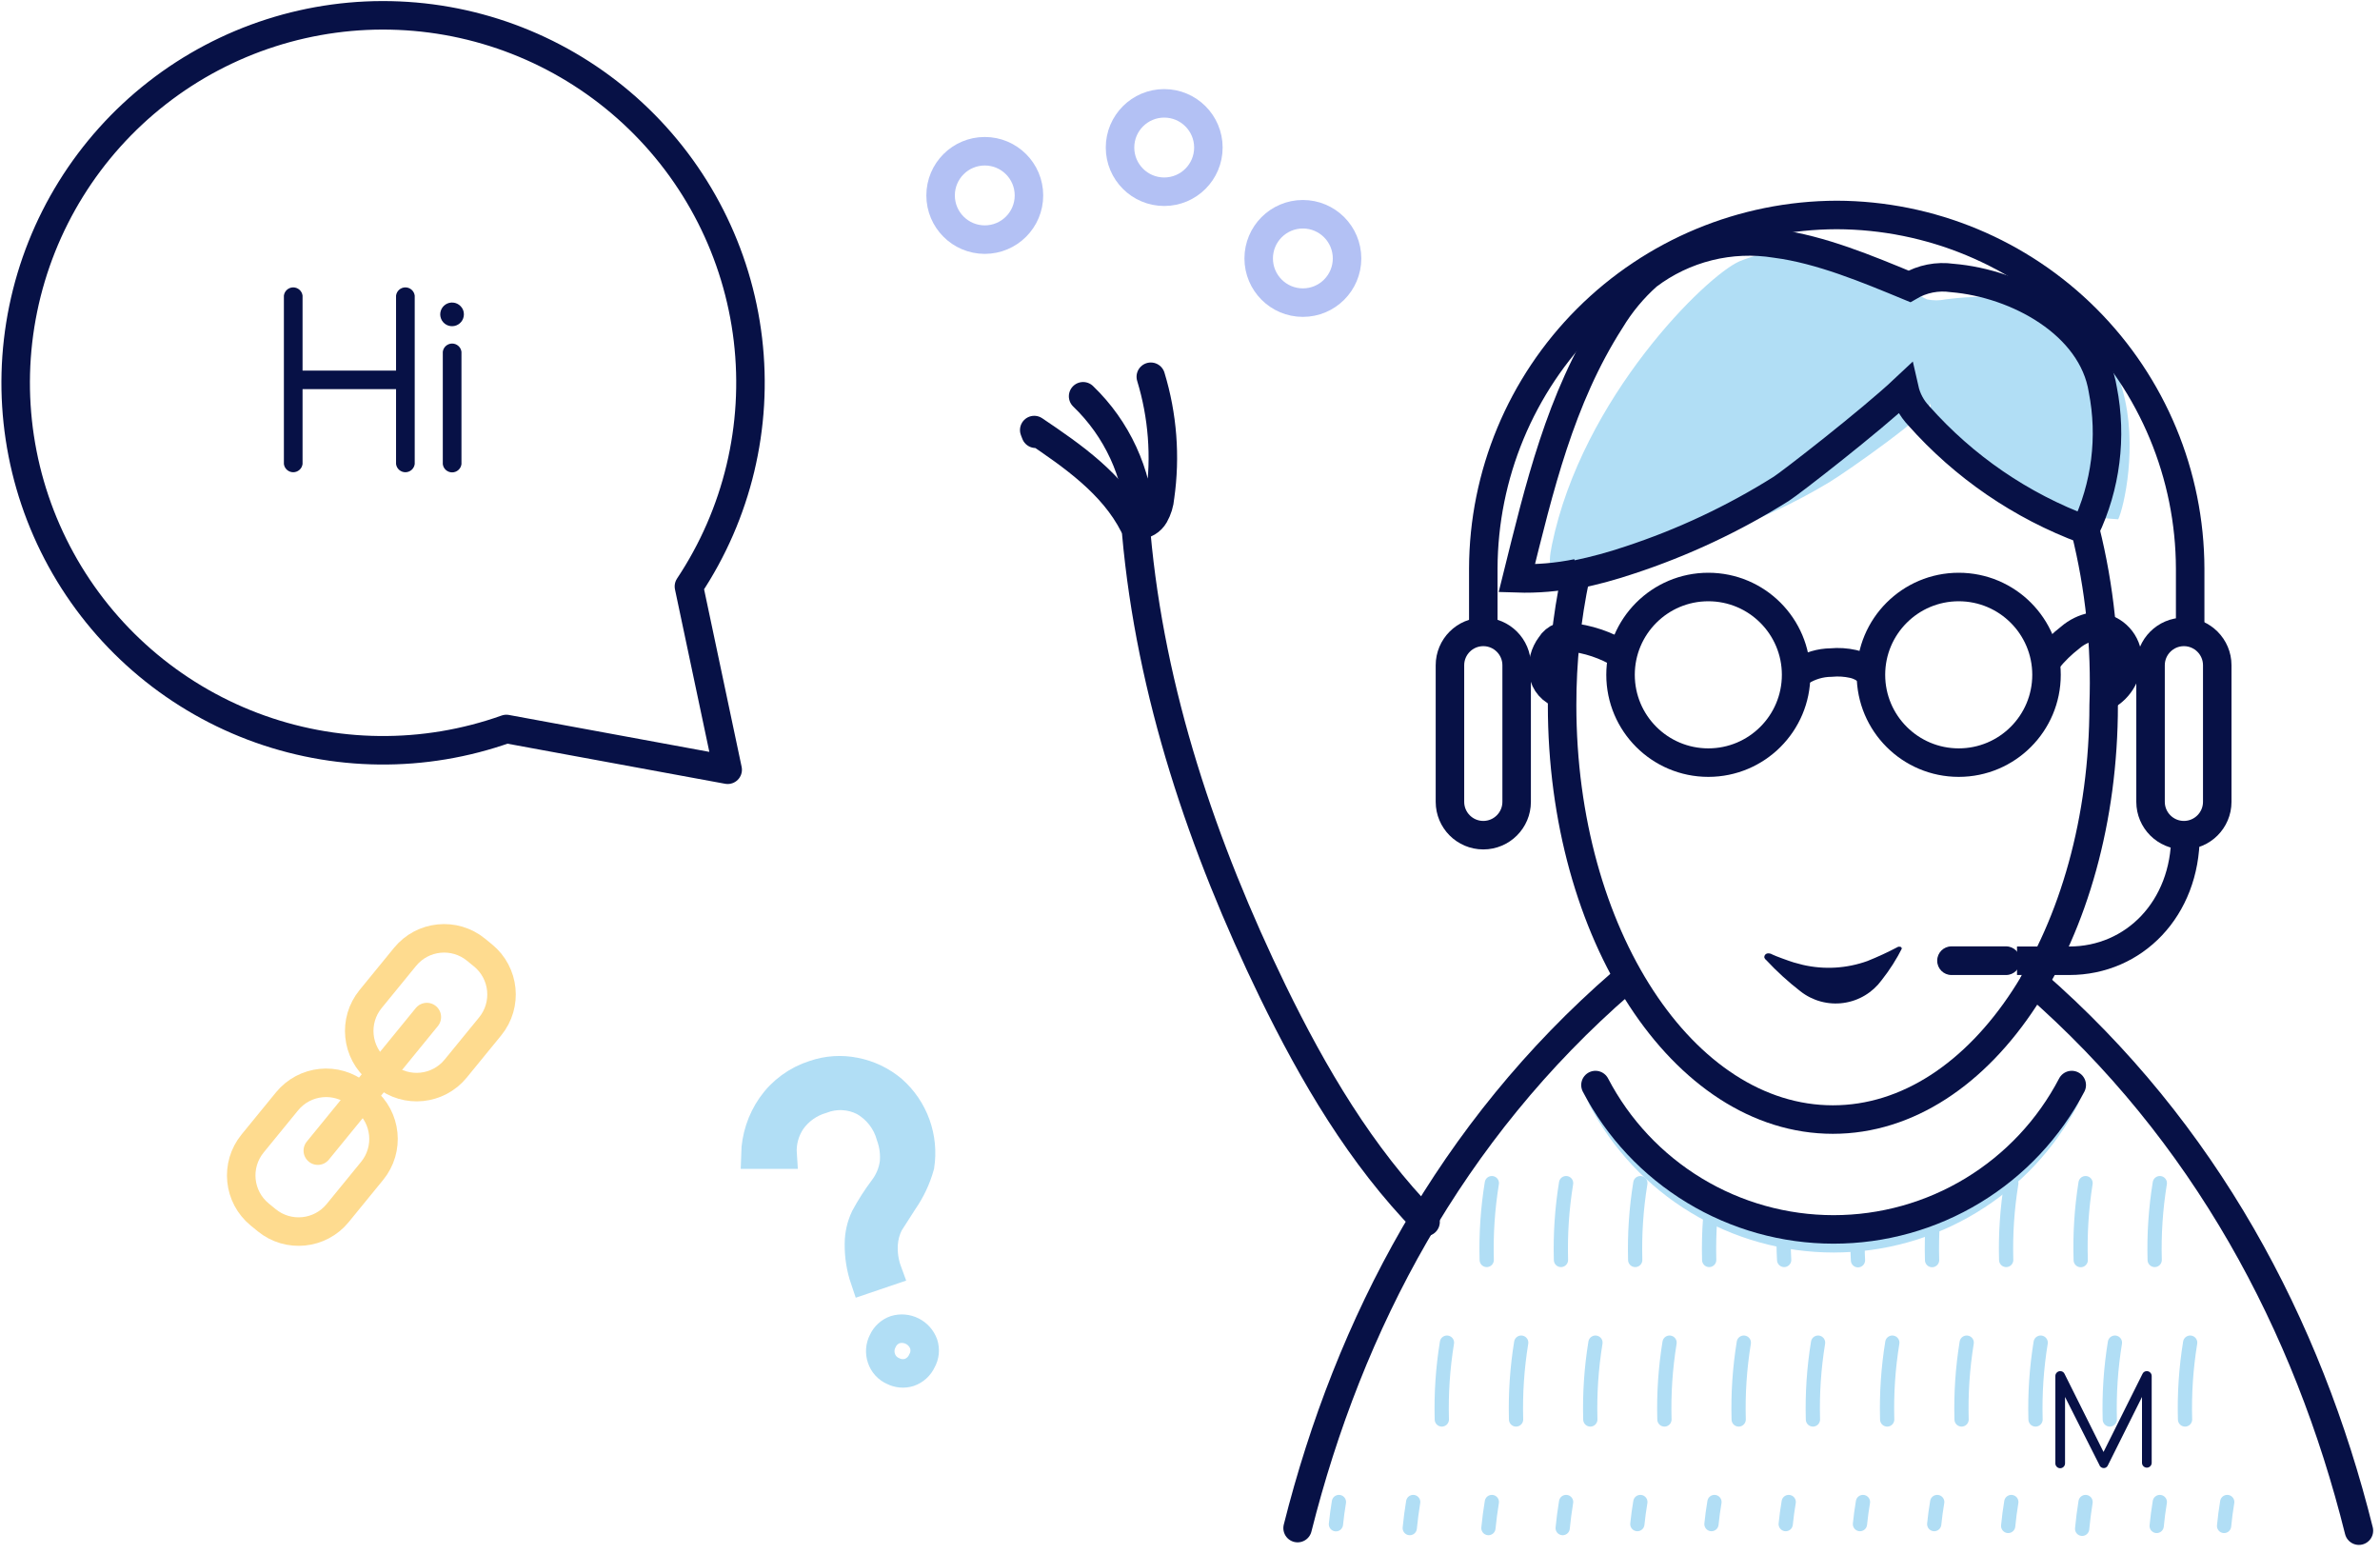 <svg width="167" height="109" viewBox="0 0 167 109" fill="none" xmlns="http://www.w3.org/2000/svg">
<g clip-path="url(#clip0)">
<path d="M69.1 16.81C70.812 16.81 72.2 15.422 72.2 13.71C72.2 11.998 70.812 10.61 69.1 10.61C67.388 10.61 66 11.998 66 13.71C66 15.422 67.388 16.81 69.1 16.81Z" stroke="#B3C1F4" stroke-width="2" stroke-miterlimit="10"/>
<path d="M81.69 13.45C83.402 13.45 84.79 12.062 84.79 10.35C84.79 8.638 83.402 7.25 81.69 7.25C79.978 7.25 78.59 8.638 78.59 10.35C78.59 12.062 79.978 13.45 81.69 13.45Z" stroke="#B3C1F4" stroke-width="2" stroke-miterlimit="10"/>
<path d="M91.42 21.23C93.132 21.23 94.52 19.842 94.52 18.13C94.52 16.418 93.132 15.03 91.42 15.03C89.708 15.03 88.32 16.418 88.32 18.13C88.32 19.842 89.708 21.23 91.42 21.23Z" stroke="#B3C1F4" stroke-width="2" stroke-miterlimit="10"/>
<path d="M48.34 41.14C51.733 36.042 53.201 29.903 52.481 23.822C51.761 17.74 48.899 12.114 44.408 7.95C39.917 3.787 34.091 1.357 27.973 1.098C21.855 0.838 15.844 2.765 11.016 6.533C6.189 10.302 2.861 15.665 1.628 21.664C0.395 27.662 1.337 33.904 4.287 39.271C7.236 44.637 12 48.779 17.724 50.954C23.449 53.129 29.761 53.195 35.53 51.14L51.06 54L48.34 41.14Z" stroke="#071146" stroke-width="2" stroke-linecap="round" stroke-linejoin="round"/>
<path d="M146.33 37.21C147.329 41.217 147.76 45.344 147.61 49.47C147.61 65.53 139.12 78.54 128.61 78.54C118.1 78.54 109.61 65.54 109.61 49.47C109.606 46.415 109.924 43.368 110.56 40.38" stroke="#071146" stroke-width="2" stroke-miterlimit="10"/>
<path d="M119.87 53.5C123.272 53.5 126.03 50.742 126.03 47.34C126.03 43.938 123.272 41.18 119.87 41.18C116.468 41.18 113.71 43.938 113.71 47.34C113.71 50.742 116.468 53.5 119.87 53.5Z" stroke="#071146" stroke-width="2" stroke-miterlimit="10"/>
<path d="M137.44 53.5C140.842 53.5 143.6 50.742 143.6 47.34C143.6 43.938 140.842 41.18 137.44 41.18C134.038 41.18 131.28 43.938 131.28 47.34C131.28 50.742 134.038 53.5 137.44 53.5Z" stroke="#071146" stroke-width="2" stroke-miterlimit="10"/>
<path d="M125.72 47.55C125.944 47.425 126.155 47.278 126.35 47.11C126.988 46.707 127.725 46.489 128.48 46.48C129.002 46.431 129.528 46.465 130.04 46.58C130.552 46.696 131.013 46.977 131.35 47.38" stroke="#071146" stroke-width="2" stroke-miterlimit="10"/>
<path d="M143.69 46.26C144.156 45.688 144.686 45.171 145.27 44.72C145.71 44.341 146.24 44.082 146.81 43.97C147.372 43.929 147.93 44.095 148.379 44.435C148.828 44.776 149.137 45.268 149.25 45.82C149.334 46.378 149.255 46.949 149.023 47.463C148.791 47.978 148.415 48.414 147.94 48.72" stroke="#071146" stroke-width="2" stroke-miterlimit="10"/>
<path d="M113.8 45.93C112.674 45.239 111.405 44.815 110.09 44.69C109.895 44.653 109.695 44.653 109.5 44.69C109.209 44.8 108.962 45.004 108.8 45.27C108.38 45.828 108.197 46.528 108.29 47.22C108.343 47.562 108.492 47.883 108.721 48.143C108.949 48.403 109.247 48.593 109.58 48.69" stroke="#071146" stroke-width="2" stroke-miterlimit="10"/>
<path d="M133.37 66.61C133.386 66.598 133.4 66.583 133.41 66.566C133.42 66.549 133.427 66.53 133.43 66.51C133.428 66.485 133.416 66.462 133.397 66.446C133.379 66.429 133.355 66.42 133.33 66.42C133.284 66.409 133.236 66.409 133.19 66.42C132.488 66.791 131.767 67.125 131.03 67.42C129.58 67.941 128.011 68.034 126.51 67.69L125.87 67.52C125.59 67.44 124.47 67.03 124.36 66.96C124.25 66.89 124.118 66.865 123.99 66.89C123.928 66.906 123.875 66.945 123.84 66.999C123.805 67.052 123.79 67.117 123.8 67.18C123.828 67.253 123.876 67.315 123.94 67.36C124.676 68.15 125.476 68.879 126.33 69.54C126.753 69.873 127.239 70.117 127.758 70.258C128.277 70.399 128.82 70.434 129.353 70.36C129.886 70.286 130.399 70.106 130.861 69.829C131.322 69.552 131.723 69.185 132.04 68.75C132.599 68.041 133.085 67.277 133.49 66.47L133.37 66.61Z" fill="#071146"/>
<path d="M135.45 28.28C135.52 30.16 137 31.76 138.63 32.93C141.57 35.01 145.035 36.222 148.63 36.43C149.42 34.82 152.68 18.95 136.52 21C136.088 21.093 135.642 21.093 135.21 21C134.85 20.85 134.529 20.621 134.27 20.33C132.613 18.91 130.598 17.973 128.445 17.62C126.292 17.267 124.083 17.513 122.06 18.33C119.74 19.33 111.01 27.88 108.89 38.25C108.25 41.37 109.89 39.67 112.53 39.33C118.13 38.609 123.52 36.737 128.36 33.83C129.72 33 135.48 28.94 135.45 28.28Z" fill="#B1DEF5"/>
<path d="M110.67 40.29C111.916 40.031 113.145 39.697 114.35 39.29C118.087 38.062 121.66 36.383 124.99 34.29C125.6 33.91 131.27 29.51 133.63 27.29C133.789 27.992 134.134 28.638 134.63 29.16C137.807 32.746 141.818 35.494 146.31 37.16C147.767 34.105 148.202 30.662 147.55 27.34C146.82 22.76 141.55 19.88 136.98 19.5C135.942 19.351 134.884 19.559 133.98 20.09C131.05 18.88 127.76 17.5 124.61 17.09C123.036 16.835 121.427 16.903 119.88 17.288C118.334 17.673 116.881 18.368 115.61 19.33C114.591 20.237 113.715 21.292 113.01 22.46C109.47 27.98 108.01 34.21 106.43 40.57C107.853 40.617 109.276 40.496 110.67 40.21" stroke="#071146" stroke-width="2" stroke-miterlimit="10"/>
<path d="M113.8 68.94C101.8 79.34 94.66 92.85 91.05 107.2" stroke="#071146" stroke-width="2" stroke-linecap="round" stroke-linejoin="round"/>
<path d="M142.72 68.94C154.72 79.38 161.92 92.94 165.52 107.38" stroke="#071146" stroke-width="2" stroke-linecap="round" stroke-linejoin="round"/>
<path d="M104.68 83C104.39 84.781 104.269 86.586 104.32 88.39" stroke="#B1DEF5" stroke-linecap="round" stroke-linejoin="round"/>
<path d="M109.89 83C109.6 84.781 109.479 86.586 109.53 88.39" stroke="#B1DEF5" stroke-linecap="round" stroke-linejoin="round"/>
<path d="M115.1 83C114.81 84.781 114.689 86.586 114.74 88.39" stroke="#B1DEF5" stroke-linecap="round" stroke-linejoin="round"/>
<path d="M120 85.47C119.927 86.442 119.903 87.416 119.93 88.39" stroke="#B1DEF5" stroke-linecap="round" stroke-linejoin="round"/>
<path d="M125.19 85.92C125.143 86.747 125.143 87.57 125.19 88.39" stroke="#B1DEF5" stroke-linecap="round" stroke-linejoin="round"/>
<path d="M130.37 86.41C130.334 87.076 130.334 87.744 130.37 88.41" stroke="#B1DEF5" stroke-linecap="round" stroke-linejoin="round"/>
<path d="M135.62 85.7C135.56 86.6 135.543 87.5 135.57 88.4" stroke="#B1DEF5" stroke-linecap="round" stroke-linejoin="round"/>
<path d="M141.13 83C140.84 84.781 140.719 86.586 140.77 88.39" stroke="#B1DEF5" stroke-linecap="round" stroke-linejoin="round"/>
<path d="M146.34 83C146.056 84.785 145.942 86.593 146 88.4" stroke="#B1DEF5" stroke-linecap="round" stroke-linejoin="round"/>
<path d="M151.55 83C151.26 84.781 151.139 86.586 151.19 88.39" stroke="#B1DEF5" stroke-linecap="round" stroke-linejoin="round"/>
<path d="M101.53 94.19C101.24 95.971 101.119 97.776 101.17 99.58" stroke="#B1DEF5" stroke-linecap="round" stroke-linejoin="round"/>
<path d="M106.74 94.19C106.45 95.971 106.329 97.776 106.38 99.58" stroke="#B1DEF5" stroke-linecap="round" stroke-linejoin="round"/>
<path d="M111.95 94.19C111.66 95.971 111.539 97.776 111.59 99.58" stroke="#B1DEF5" stroke-linecap="round" stroke-linejoin="round"/>
<path d="M117.15 94.19C116.86 95.971 116.739 97.776 116.79 99.58" stroke="#B1DEF5" stroke-linecap="round" stroke-linejoin="round"/>
<path d="M122.36 94.19C122.07 95.971 121.949 97.776 122 99.58" stroke="#B1DEF5" stroke-linecap="round" stroke-linejoin="round"/>
<path d="M127.57 94.19C127.28 95.971 127.159 97.776 127.21 99.58" stroke="#B1DEF5" stroke-linecap="round" stroke-linejoin="round"/>
<path d="M132.78 94.19C132.49 95.971 132.369 97.776 132.42 99.58" stroke="#B1DEF5" stroke-linecap="round" stroke-linejoin="round"/>
<path d="M138 94.19C137.71 95.971 137.589 97.776 137.64 99.58" stroke="#B1DEF5" stroke-linecap="round" stroke-linejoin="round"/>
<path d="M143.19 94.19C142.9 95.971 142.779 97.776 142.83 99.58" stroke="#B1DEF5" stroke-linecap="round" stroke-linejoin="round"/>
<path d="M148.4 94.19C148.11 95.971 147.989 97.776 148.04 99.58" stroke="#B1DEF5" stroke-linecap="round" stroke-linejoin="round"/>
<path d="M153.68 94.19C153.39 95.971 153.269 97.776 153.32 99.58" stroke="#B1DEF5" stroke-linecap="round" stroke-linejoin="round"/>
<path d="M104.68 105.37C104.58 105.977 104.5 106.587 104.44 107.2" stroke="#B1DEF5" stroke-linecap="round" stroke-linejoin="round"/>
<path d="M109.89 105.37C109.79 105.977 109.71 106.587 109.65 107.2" stroke="#B1DEF5" stroke-linecap="round" stroke-linejoin="round"/>
<path d="M93.95 105.37C93.863 105.89 93.793 106.41 93.74 106.93" stroke="#B1DEF5" stroke-linecap="round" stroke-linejoin="round"/>
<path d="M99.16 105.37C99.06 105.977 98.98 106.587 98.92 107.2" stroke="#B1DEF5" stroke-linecap="round" stroke-linejoin="round"/>
<path d="M156.28 105.37C156.187 105.93 156.113 106.49 156.06 107.05" stroke="#B1DEF5" stroke-linecap="round" stroke-linejoin="round"/>
<path d="M115.1 105.37C115.013 105.883 114.943 106.4 114.89 106.92" stroke="#B1DEF5" stroke-linecap="round" stroke-linejoin="round"/>
<path d="M120.3 105.37C120.213 105.883 120.143 106.4 120.09 106.92" stroke="#B1DEF5" stroke-linecap="round" stroke-linejoin="round"/>
<path d="M125.51 105.37C125.423 105.883 125.353 106.4 125.3 106.92" stroke="#B1DEF5" stroke-linecap="round" stroke-linejoin="round"/>
<path d="M130.72 105.37C130.633 105.883 130.563 106.4 130.51 106.92" stroke="#B1DEF5" stroke-linecap="round" stroke-linejoin="round"/>
<path d="M135.93 105.37C135.843 105.883 135.773 106.4 135.72 106.92" stroke="#B1DEF5" stroke-linecap="round" stroke-linejoin="round"/>
<path d="M141.13 105.37C141.037 105.93 140.963 106.49 140.91 107.05" stroke="#B1DEF5" stroke-linecap="round" stroke-linejoin="round"/>
<path d="M146.34 105.37C146.24 105.99 146.16 106.617 146.1 107.25" stroke="#B1DEF5" stroke-linecap="round" stroke-linejoin="round"/>
<path d="M151.55 105.37C151.457 105.93 151.383 106.49 151.33 107.05" stroke="#B1DEF5" stroke-linecap="round" stroke-linejoin="round"/>
<path d="M106.42 46.67C106.42 45.378 105.372 44.33 104.08 44.33C102.788 44.33 101.74 45.378 101.74 46.67V56.25C101.74 57.542 102.788 58.59 104.08 58.59C105.372 58.59 106.42 57.542 106.42 56.25V46.67Z" stroke="#071146" stroke-width="2" stroke-linecap="round" stroke-linejoin="round"/>
<path d="M155.58 46.67C155.58 45.378 154.532 44.33 153.24 44.33C151.948 44.33 150.9 45.378 150.9 46.67V56.25C150.9 57.542 151.948 58.59 153.24 58.59C154.532 58.59 155.58 57.542 155.58 56.25V46.67Z" stroke="#071146" stroke-width="2" stroke-linecap="round" stroke-linejoin="round"/>
<path d="M140.76 66.39H136.93C136.378 66.39 135.93 66.838 135.93 67.39V67.4C135.93 67.952 136.378 68.4 136.93 68.4H140.76C141.312 68.4 141.76 67.952 141.76 67.4V67.39C141.76 66.838 141.312 66.39 140.76 66.39Z" fill="#071146"/>
<path d="M104.08 44.33V39.88C104.098 33.308 106.717 27.011 111.364 22.364C116.011 17.717 122.308 15.098 128.88 15.08V15.08C135.452 15.098 141.749 17.717 146.396 22.364C151.043 27.011 153.662 33.308 153.68 39.88V44.38" stroke="#071146" stroke-width="2" stroke-miterlimit="10"/>
<path d="M141.53 67.4H145.2C149.74 67.4 153.35 63.75 153.35 58.6" stroke="#071146" stroke-width="2" stroke-miterlimit="10"/>
<path d="M147.3 102.75L144.9 98V102.66C144.9 102.75 144.864 102.837 144.8 102.9C144.737 102.964 144.65 103 144.56 103C144.47 103 144.383 102.964 144.32 102.9C144.256 102.837 144.22 102.75 144.22 102.66V96.53C144.22 96.44 144.256 96.353 144.32 96.29C144.383 96.226 144.47 96.19 144.56 96.19C144.622 96.188 144.683 96.203 144.737 96.235C144.79 96.267 144.833 96.314 144.86 96.37L147.6 101.86L150.34 96.37C150.367 96.314 150.41 96.267 150.463 96.235C150.516 96.203 150.578 96.188 150.64 96.19C150.73 96.19 150.817 96.226 150.88 96.29C150.944 96.353 150.98 96.44 150.98 96.53V102.62C150.98 102.71 150.944 102.797 150.88 102.86C150.817 102.924 150.73 102.96 150.64 102.96C150.55 102.96 150.463 102.924 150.4 102.86C150.336 102.797 150.3 102.71 150.3 102.62V98L147.89 102.83C147.862 102.881 147.819 102.924 147.768 102.952C147.717 102.98 147.659 102.993 147.6 102.99C147.531 102.986 147.465 102.961 147.411 102.918C147.358 102.875 147.319 102.816 147.3 102.75Z" fill="#071146"/>
<path d="M145.37 77.24C143.776 80.294 141.375 82.852 138.429 84.637C135.484 86.423 132.105 87.367 128.66 87.367C125.215 87.367 121.836 86.423 118.891 84.637C115.945 82.852 113.544 80.294 111.95 77.24" stroke="#B1DEF5" stroke-linecap="round" stroke-linejoin="round"/>
<path d="M145.37 76.12C143.776 79.174 141.375 81.732 138.429 83.517C135.484 85.303 132.105 86.247 128.66 86.247C125.215 86.247 121.836 85.303 118.891 83.517C115.945 81.732 113.544 79.174 111.95 76.12" stroke="#071146" stroke-width="2" stroke-linecap="round" stroke-linejoin="round"/>
<path d="M79.73 37.41C80.73 48.61 84.38 59.41 89.31 69.56C92.16 75.4 95.49 81.08 100.03 85.72" stroke="#071146" stroke-width="2" stroke-linecap="round" stroke-linejoin="round"/>
<path d="M76 27.8C78.377 30.083 79.806 33.179 80 36.47C80 36.53 80 36.6 80 36.63C80 36.66 79.8 36.82 79.86 36.83C80.092 36.824 80.319 36.758 80.519 36.639C80.718 36.52 80.884 36.351 81 36.15C81.226 35.751 81.363 35.307 81.4 34.85C81.803 32.03 81.581 29.155 80.75 26.43" stroke="#071146" stroke-width="2" stroke-linecap="round" stroke-linejoin="round"/>
<path d="M72.67 30.43L72.57 30.17C75.27 31.99 78.09 33.94 79.57 36.86" stroke="#071146" stroke-width="2" stroke-linecap="round" stroke-linejoin="round"/>
<path d="M19.92 20.74C19.94 20.58 20.017 20.433 20.138 20.327C20.259 20.22 20.414 20.161 20.575 20.161C20.736 20.161 20.891 20.22 21.012 20.327C21.133 20.433 21.21 20.58 21.23 20.74V26H27.79V20.74C27.81 20.58 27.887 20.433 28.008 20.327C28.129 20.22 28.284 20.161 28.445 20.161C28.606 20.161 28.761 20.22 28.882 20.327C29.003 20.433 29.08 20.58 29.1 20.74V32.55C29.08 32.71 29.003 32.857 28.882 32.963C28.761 33.07 28.606 33.129 28.445 33.129C28.284 33.129 28.129 33.07 28.008 32.963C27.887 32.857 27.81 32.71 27.79 32.55V27.3H21.23V32.55C21.21 32.71 21.133 32.857 21.012 32.963C20.891 33.07 20.736 33.129 20.575 33.129C20.414 33.129 20.259 33.07 20.138 32.963C20.017 32.857 19.94 32.71 19.92 32.55V20.74Z" fill="#071146"/>
<path d="M32.55 22.05C32.551 22.242 32.485 22.429 32.363 22.578C32.242 22.727 32.072 22.83 31.884 22.867C31.695 22.905 31.499 22.877 31.329 22.786C31.16 22.696 31.027 22.549 30.953 22.371C30.88 22.193 30.87 21.996 30.926 21.812C30.982 21.628 31.101 21.469 31.261 21.362C31.421 21.256 31.613 21.209 31.805 21.228C31.996 21.248 32.175 21.333 32.31 21.47C32.388 21.545 32.449 21.635 32.49 21.735C32.531 21.835 32.552 21.942 32.55 22.05ZM31.07 24.68C31.09 24.52 31.167 24.373 31.288 24.267C31.409 24.16 31.564 24.101 31.725 24.101C31.886 24.101 32.041 24.16 32.162 24.267C32.283 24.373 32.36 24.52 32.38 24.68V32.56C32.36 32.72 32.283 32.867 32.162 32.973C32.041 33.08 31.886 33.139 31.725 33.139C31.564 33.139 31.409 33.08 31.288 32.973C31.167 32.867 31.09 32.72 31.07 32.56V24.68Z" fill="#071146"/>
<path d="M25.61 77.16L25.122 76.761C23.608 75.524 21.378 75.749 20.141 77.263L17.724 80.221C16.487 81.735 16.712 83.965 18.226 85.202L18.713 85.601C20.227 86.838 22.458 86.613 23.695 85.099L26.111 82.141C27.349 80.627 27.124 78.397 25.61 77.16Z" stroke="#FEDB8F" stroke-width="2" stroke-linecap="round" stroke-linejoin="round"/>
<path d="M33.891 67.024L33.403 66.625C31.889 65.388 29.659 65.613 28.422 67.127L26.005 70.085C24.768 71.599 24.993 73.829 26.507 75.066L26.995 75.465C28.509 76.702 30.739 76.477 31.976 74.963L34.393 72.005C35.63 70.491 35.405 68.261 33.891 67.024Z" stroke="#FEDB8F" stroke-width="2" stroke-linecap="round" stroke-linejoin="round"/>
<path d="M22.3 80.72L29.95 71.35" stroke="#FEDB8F" stroke-width="2" stroke-linecap="round" stroke-linejoin="round"/>
<path d="M60.27 87.24C60.274 86.603 60.417 85.975 60.69 85.4C61.066 84.702 61.494 84.034 61.97 83.4C62.377 82.869 62.639 82.242 62.73 81.58C62.789 80.943 62.707 80.302 62.49 79.7C62.35 79.187 62.109 78.707 61.781 78.287C61.453 77.869 61.045 77.519 60.58 77.26C60.132 77.034 59.641 76.905 59.14 76.881C58.639 76.856 58.138 76.938 57.67 77.12C56.816 77.37 56.07 77.898 55.55 78.62C55.076 79.319 54.851 80.157 54.91 81H53C53.032 79.775 53.422 78.587 54.12 77.58C54.851 76.537 55.906 75.764 57.12 75.38C58.046 75.06 59.04 74.994 60 75.19C60.97 75.379 61.875 75.812 62.63 76.45C63.373 77.107 63.94 77.94 64.277 78.874C64.614 79.807 64.712 80.809 64.56 81.79C64.314 82.68 63.918 83.522 63.39 84.28C62.963 84.947 62.63 85.467 62.39 85.84C62.166 86.286 62.034 86.772 62 87.27C61.96 87.933 62.059 88.597 62.29 89.22L60.67 89.77C60.393 88.956 60.257 88.1 60.27 87.24V87.24ZM62.66 96.18C62.47 96.097 62.3 95.974 62.16 95.821C62.021 95.668 61.915 95.487 61.85 95.29C61.782 95.093 61.755 94.884 61.77 94.676C61.785 94.468 61.843 94.265 61.94 94.08C62.023 93.895 62.143 93.728 62.293 93.591C62.442 93.453 62.618 93.347 62.81 93.28C63.208 93.16 63.637 93.197 64.008 93.383C64.38 93.569 64.667 93.89 64.81 94.28C64.874 94.476 64.896 94.683 64.876 94.888C64.855 95.093 64.792 95.291 64.69 95.47C64.604 95.658 64.48 95.826 64.327 95.966C64.174 96.105 63.995 96.212 63.8 96.28C63.422 96.397 63.013 96.361 62.66 96.18V96.18Z" stroke="#B1DEF5" stroke-width="2" stroke-miterlimit="10"/>
</g>
<defs>
<clipPath id="clip0">
<rect width="166.52" height="108.38" fill="white"/>
</clipPath>
</defs>
</svg>
